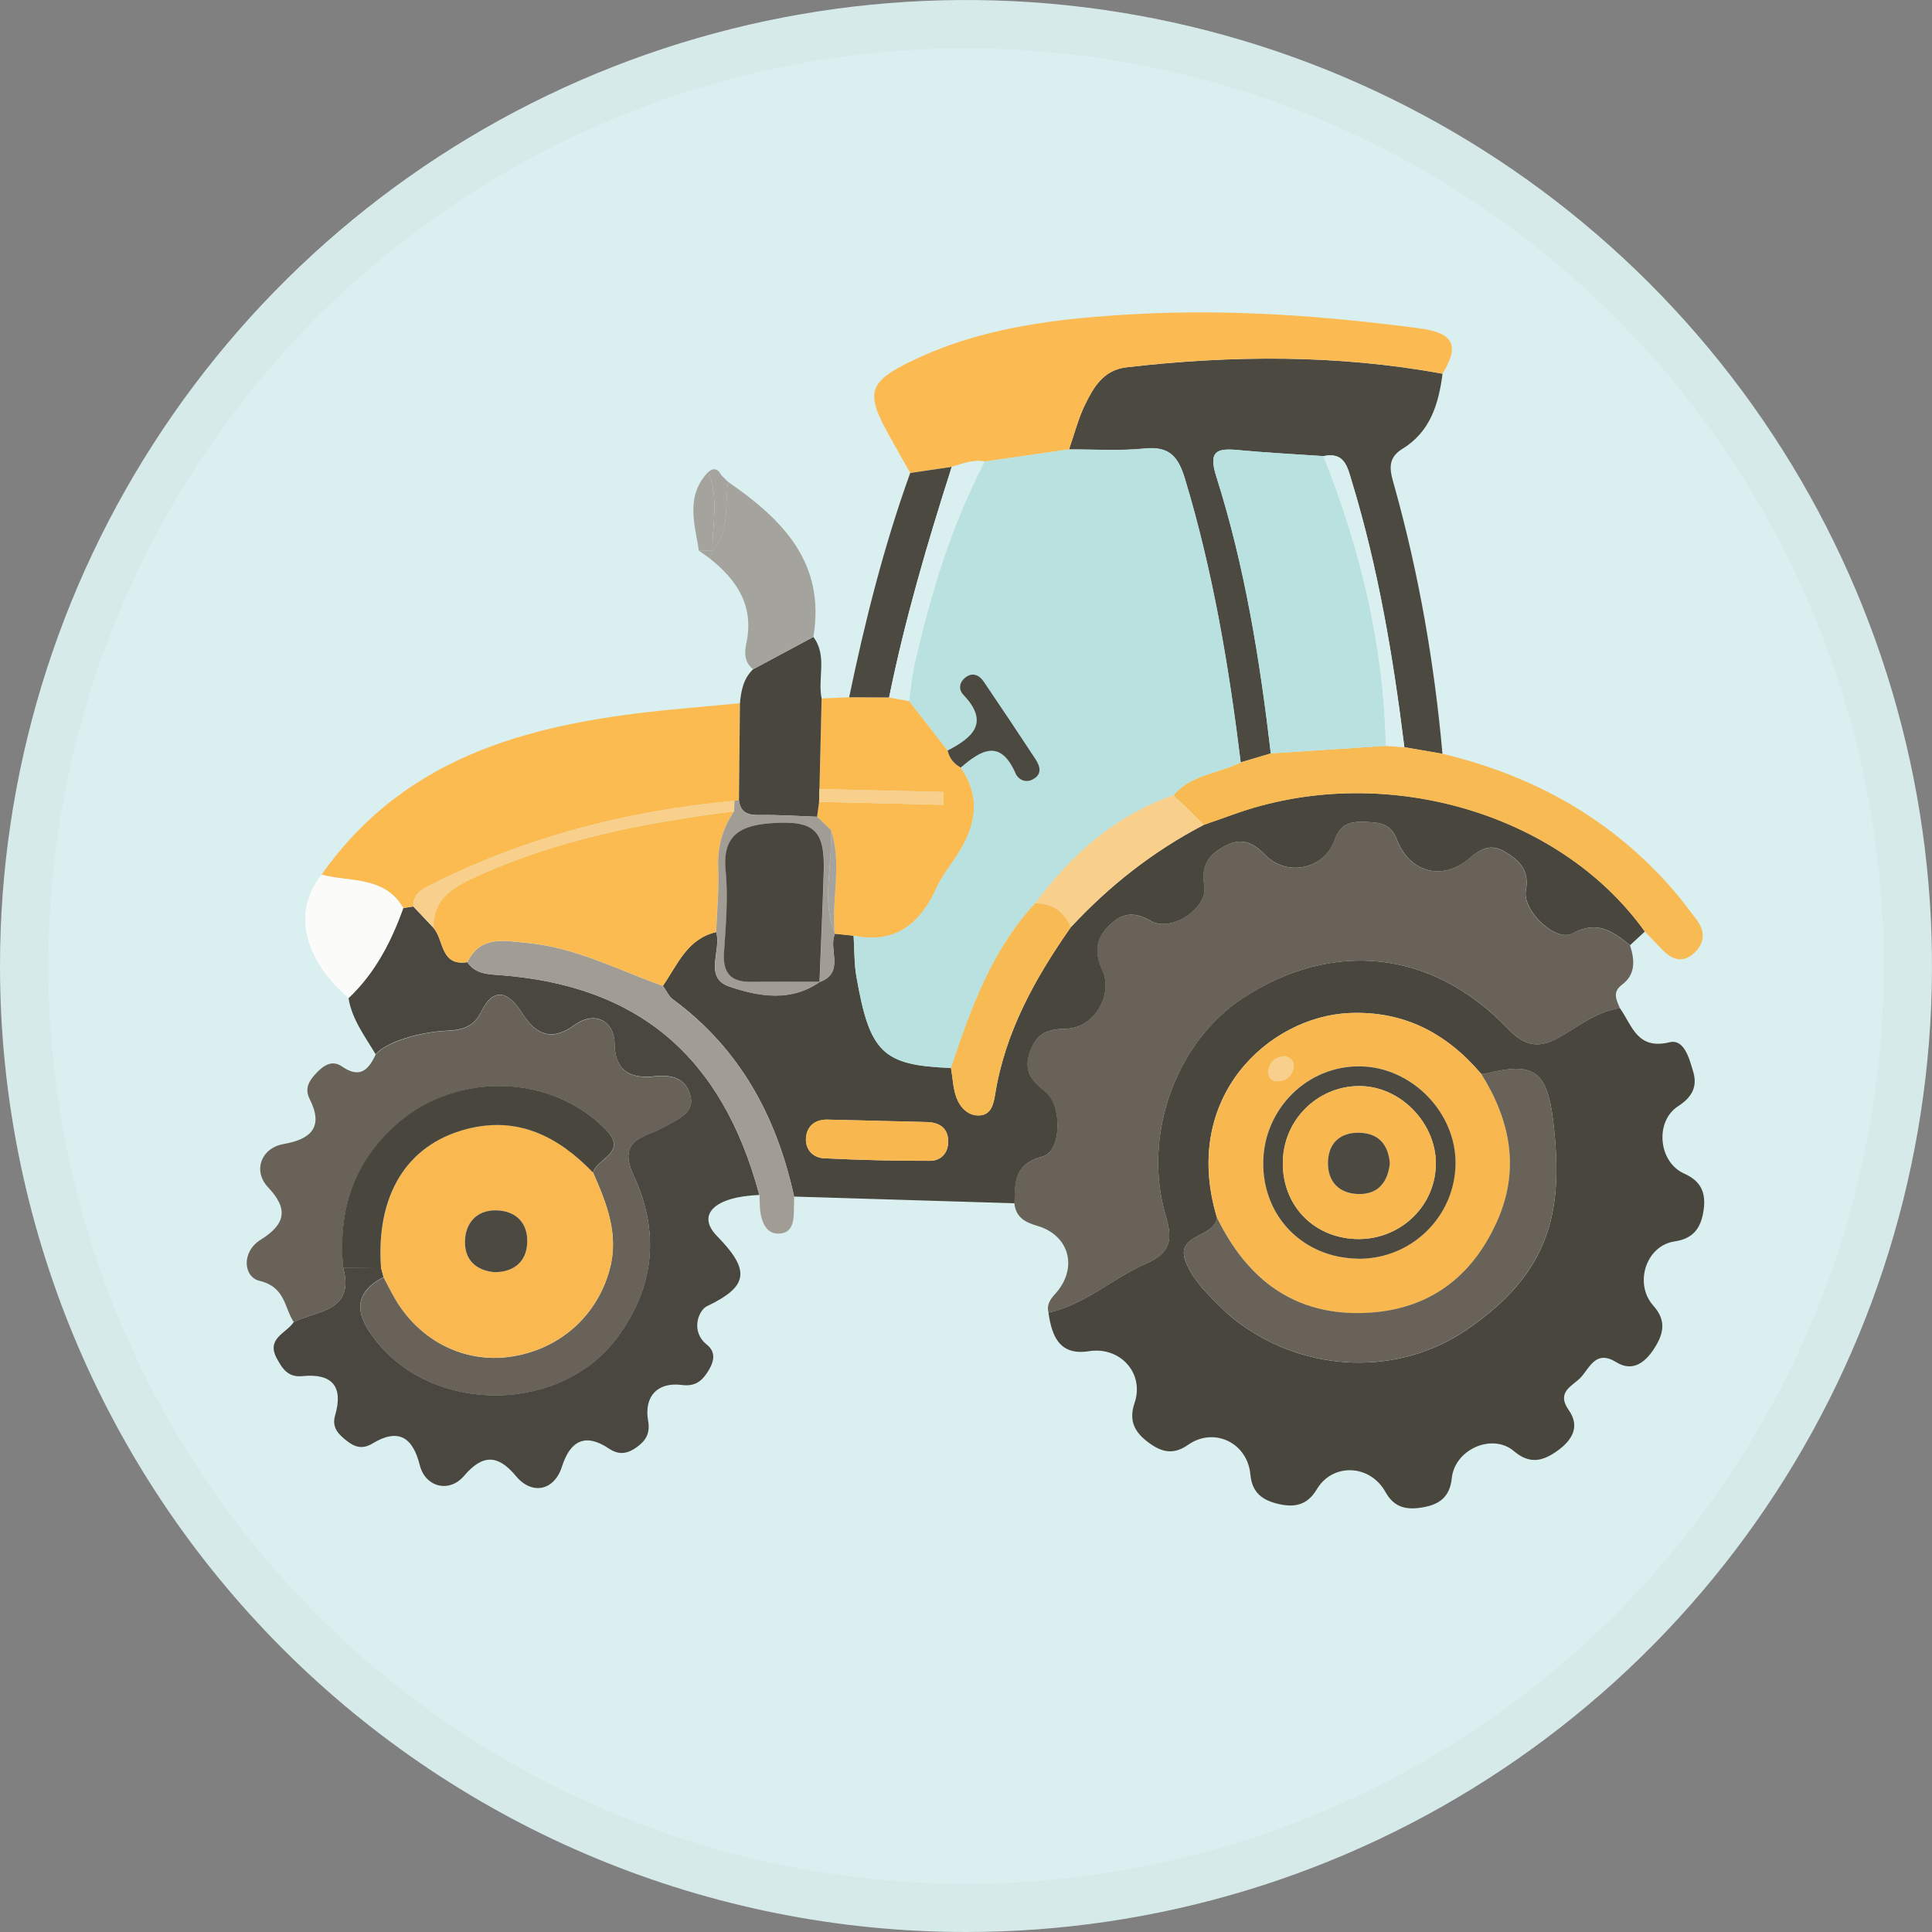 <svg width="40" height="40" viewBox="0 0 40 40" fill="none" xmlns="http://www.w3.org/2000/svg">
<rect x="0" y="0" width="40" height="40" fill="#808080" stroke="none"/>
<g clip-path="url(#clip0_1845_1087)">
<path d="M20 40C23.956 40 27.822 38.827 31.111 36.629C34.4 34.432 36.964 31.308 38.478 27.654C39.991 23.999 40.387 19.978 39.616 16.098C38.844 12.219 36.939 8.655 34.142 5.858C31.345 3.061 27.781 1.156 23.902 0.384C20.022 -0.387 16.001 0.009 12.346 1.522C8.692 3.036 5.568 5.6 3.371 8.889C1.173 12.178 0 16.044 0 20C0 25.304 2.107 30.391 5.858 34.142C9.609 37.893 14.696 40 20 40Z" fill="#DAEFEF"/>
<path d="M33.54 20.874C33.792 21.232 33.894 21.742 34.566 21.579C34.87 21.506 34.975 21.915 35.056 22.189C35.153 22.512 35.016 22.727 34.742 22.904C34.259 23.217 34.332 24.058 34.868 24.297C35.211 24.45 35.32 24.686 35.274 25.035C35.226 25.399 35.082 25.643 34.667 25.703C34.081 25.79 33.823 26.575 34.231 27.033C34.516 27.352 34.436 27.634 34.239 27.934C34.048 28.224 33.79 28.406 33.462 28.202C33.042 27.943 32.918 28.308 32.734 28.512C32.568 28.694 32.208 28.81 32.48 29.196C32.719 29.537 32.551 29.819 32.239 30.041C31.936 30.257 31.666 30.318 31.344 30.044C30.899 29.665 30.122 30.003 30.058 30.602C30.019 30.983 29.811 31.145 29.473 31.205C29.146 31.265 28.873 31.231 28.685 30.891C28.364 30.314 27.591 30.284 27.263 30.834C27.069 31.161 26.807 31.216 26.474 31.139C26.143 31.064 25.923 30.911 25.888 30.529C25.828 29.868 25.133 29.538 24.597 29.914C24.282 30.136 24.032 30.06 23.759 29.851C23.482 29.64 23.369 29.402 23.489 29.05C23.701 28.433 23.192 27.873 22.547 27.975C21.935 28.072 21.777 27.664 21.707 27.177C22.466 27.009 23.035 26.464 23.722 26.164C24.22 25.947 24.289 25.689 24.137 25.177C23.638 23.512 24.353 21.566 25.728 20.666C27.59 19.447 29.659 19.664 31.217 21.296C31.595 21.691 31.899 21.707 32.326 21.452C32.711 21.224 33.075 20.939 33.539 20.872L33.54 20.874ZM25.197 25.212C25.148 25.639 24.299 25.535 24.558 26.147C24.726 26.544 25.048 26.843 25.355 27.142C25.455 27.241 25.569 27.329 25.683 27.412C27.061 28.416 28.949 28.494 30.357 27.537C32.137 26.326 32.371 25.028 32.158 23.22C32.029 22.128 31.731 21.987 30.739 22.234C30.716 22.239 30.692 22.235 30.668 22.235C29.95 21.393 29.069 20.923 27.932 20.974C26.282 21.047 24.438 22.708 25.196 25.212L25.197 25.212Z" fill="#49463E"/>
<path d="M33.54 20.874C33.076 20.94 32.713 21.225 32.328 21.454C31.901 21.709 31.596 21.693 31.219 21.297C29.662 19.664 27.592 19.447 25.73 20.668C24.355 21.567 23.639 23.514 24.138 25.178C24.292 25.691 24.221 25.948 23.724 26.165C23.036 26.465 22.466 27.01 21.709 27.179C21.664 27.02 21.742 26.903 21.841 26.795C22.328 26.264 22.149 25.573 21.47 25.378C21.225 25.308 21.03 25.2 21.002 24.915C21.012 24.484 20.989 24.098 21.585 23.945C21.979 23.844 21.995 22.877 21.639 22.601C21.348 22.373 21.181 22.179 21.326 21.767C21.471 21.362 21.723 21.309 22.09 21.298C22.644 21.28 23.055 20.598 22.822 20.091C22.662 19.744 22.669 19.46 22.941 19.183C23.209 18.909 23.463 18.856 23.824 19.068C24.241 19.311 25.008 18.808 24.932 18.341C24.858 17.894 25.044 17.674 25.399 17.497C25.742 17.328 25.966 17.474 26.21 17.717C26.656 18.162 27.428 17.987 27.63 17.392C27.739 17.072 27.945 17.008 28.23 17.018C28.518 17.027 28.782 17.019 28.918 17.381C29.176 18.063 29.857 18.244 30.4 17.787C30.641 17.585 30.848 17.453 31.159 17.638C31.471 17.824 31.666 18.031 31.589 18.441C31.512 18.849 32.204 19.516 32.553 19.326C33.08 19.043 33.392 19.291 33.748 19.571C33.844 19.874 33.871 20.172 33.581 20.388C33.372 20.545 33.469 20.705 33.538 20.874L33.54 20.874Z" fill="#686258"/>
<path d="M33.75 19.57C33.395 19.289 33.081 19.041 32.556 19.325C32.208 19.515 31.515 18.848 31.592 18.44C31.669 18.029 31.473 17.823 31.161 17.636C30.851 17.45 30.644 17.582 30.403 17.786C29.859 18.243 29.179 18.062 28.92 17.379C28.783 17.018 28.519 17.028 28.233 17.016C27.948 17.007 27.742 17.069 27.632 17.39C27.43 17.985 26.659 18.16 26.212 17.716C25.969 17.472 25.745 17.327 25.401 17.496C25.045 17.672 24.86 17.893 24.934 18.34C25.01 18.807 24.244 19.312 23.827 19.067C23.465 18.855 23.212 18.907 22.943 19.182C22.672 19.459 22.665 19.744 22.824 20.09C23.057 20.597 22.647 21.28 22.092 21.297C21.724 21.308 21.473 21.361 21.329 21.766C21.182 22.178 21.351 22.372 21.642 22.6C21.997 22.876 21.98 23.842 21.588 23.943C20.991 24.098 21.015 24.482 21.005 24.913C19.483 24.867 17.962 24.821 16.441 24.774C16.081 23.121 15.322 21.714 13.933 20.691C13.843 20.625 13.794 20.505 13.725 20.41C14.027 19.974 14.225 19.436 14.827 19.297C14.943 19.674 14.559 20.242 15.098 20.424C15.705 20.63 16.373 20.751 16.978 20.323L16.969 20.331C17.504 20.133 17.139 19.651 17.288 19.33C17.417 19.343 17.544 19.358 17.672 19.371C17.69 19.655 17.682 19.943 17.731 20.22C18.007 21.801 18.277 22.057 19.69 22.11C19.726 22.319 19.732 22.54 19.806 22.733C19.885 22.936 20.051 23.11 20.291 23.092C20.523 23.074 20.571 22.856 20.602 22.668C20.809 21.365 21.43 20.253 22.172 19.194C22.972 18.333 23.882 17.617 24.926 17.075C25.127 17.004 25.329 16.936 25.528 16.863C28.594 15.752 32.278 16.798 34.055 19.287L33.751 19.567L33.75 19.57ZM18.203 23.206C17.848 23.198 17.492 23.189 17.137 23.181C16.884 23.175 16.715 23.306 16.689 23.541C16.662 23.784 16.819 23.968 17.058 23.981C17.791 24.017 18.524 24.035 19.257 24.034C19.499 24.032 19.645 23.852 19.631 23.603C19.617 23.345 19.439 23.239 19.197 23.232C18.867 23.221 18.535 23.216 18.204 23.208L18.203 23.206Z" fill="#49463E"/>
<path d="M7.777 21.828C7.557 21.456 7.287 21.108 7.216 20.665C7.763 20.147 8.099 19.501 8.349 18.8C8.418 18.789 8.487 18.779 8.556 18.768C8.696 18.916 8.836 19.064 8.975 19.211C9.194 19.461 9.113 20.008 9.675 19.921C9.825 20.143 10.05 20.167 10.297 20.185C13.2 20.386 14.948 21.858 15.721 24.74C14.795 24.776 14.412 25.148 14.844 25.59C15.539 26.302 15.501 26.631 14.636 27.044C14.468 27.125 14.283 27.558 14.637 27.842C14.845 28.009 14.771 28.223 14.642 28.419C14.516 28.611 14.373 28.708 14.112 28.674C13.615 28.61 13.332 28.909 13.418 29.411C13.464 29.67 13.376 29.821 13.192 29.956C13.005 30.092 12.829 30.139 12.607 29.991C12.123 29.665 11.807 29.823 11.635 30.364C11.477 30.863 11.014 30.962 10.68 30.558C10.309 30.112 9.993 30.106 9.611 30.553C9.302 30.917 8.806 30.792 8.691 30.334C8.545 29.753 8.246 29.561 7.708 29.888C7.51 30.008 7.348 29.964 7.185 29.835C7.011 29.699 6.862 29.56 6.939 29.3C7.113 28.705 6.875 28.43 6.266 28.491C5.963 28.523 5.846 28.338 5.729 28.121C5.507 27.707 5.931 27.604 6.082 27.371C6.569 27.13 7.351 27.157 7.105 26.247C7.367 26.249 7.629 26.252 7.891 26.254L7.941 26.44C7.253 26.802 7.395 27.265 7.782 27.756C8.993 29.291 11.614 29.261 12.776 27.694C13.553 26.647 13.663 25.509 13.121 24.343C12.903 23.872 13.003 23.641 13.445 23.472C13.579 23.421 13.706 23.355 13.831 23.287C14.082 23.149 14.395 23.009 14.288 22.66C14.188 22.328 13.916 22.242 13.547 22.283C13.103 22.333 12.732 22.206 12.725 21.618C12.718 21.12 12.305 20.924 11.896 21.221C11.417 21.569 11.088 21.417 10.812 20.977C10.507 20.492 10.203 20.452 9.961 20.949C9.779 21.322 9.471 21.325 9.194 21.343C8.69 21.374 8.016 21.558 7.777 21.826L7.777 21.828Z" fill="#4A4740"/>
<path d="M7.105 26.248C7.352 27.157 6.569 27.131 6.082 27.373C5.882 27.067 5.911 26.648 5.372 26.518C5.038 26.437 4.994 25.918 5.396 25.668C5.91 25.348 5.979 25.034 5.55 24.581C5.229 24.242 5.408 23.766 5.872 23.686C6.442 23.586 6.704 23.334 6.412 22.756C6.305 22.544 6.392 22.389 6.524 22.244C6.674 22.08 6.858 21.927 7.08 22.08C7.451 22.338 7.631 22.151 7.779 21.83C8.017 21.564 8.692 21.378 9.195 21.347C9.472 21.331 9.779 21.327 9.962 20.953C10.205 20.455 10.509 20.495 10.814 20.982C11.088 21.421 11.417 21.573 11.898 21.225C12.307 20.929 12.72 21.125 12.726 21.622C12.735 22.211 13.106 22.337 13.548 22.288C13.917 22.246 14.189 22.333 14.29 22.665C14.396 23.012 14.083 23.152 13.832 23.291C13.707 23.36 13.58 23.425 13.447 23.477C13.005 23.645 12.903 23.876 13.123 24.347C13.665 25.514 13.555 26.652 12.777 27.699C11.614 29.265 8.994 29.296 7.783 27.76C7.397 27.27 7.255 26.806 7.942 26.445C8.02 26.591 8.094 26.741 8.177 26.884C8.686 27.762 9.613 28.228 10.568 28.09C11.587 27.942 12.369 27.244 12.627 26.269C12.817 25.548 12.559 24.913 12.28 24.279C12.357 23.978 13.026 23.872 12.53 23.372C11.397 22.232 9.457 22.196 8.242 23.252C7.301 24.069 7.004 25.07 7.106 26.253L7.105 26.248Z" fill="#686258"/>
<path d="M29.867 7.736C29.785 8.36 29.616 8.939 29.033 9.294C28.683 9.509 28.794 9.794 28.879 10.101C29.381 11.905 29.698 13.743 29.865 15.607C29.603 15.562 29.339 15.516 29.076 15.471C28.846 13.612 28.537 11.77 27.99 9.974C27.898 9.671 27.84 9.35 27.4 9.444C26.806 9.403 26.211 9.373 25.618 9.317C25.174 9.275 25.021 9.359 25.18 9.86C25.773 11.729 26.083 13.656 26.31 15.6C26.103 15.662 25.894 15.723 25.686 15.785C25.442 13.802 25.113 11.836 24.533 9.916C24.395 9.46 24.212 9.235 23.7 9.287C23.181 9.339 22.655 9.304 22.132 9.306C22.242 8.992 22.322 8.666 22.468 8.37C22.646 8.009 22.848 7.658 23.327 7.604C25.513 7.353 27.693 7.34 29.865 7.737L29.867 7.736Z" fill="#4C4941"/>
<path d="M29.867 7.736C27.695 7.339 25.515 7.351 23.329 7.603C22.849 7.659 22.648 8.009 22.47 8.368C22.324 8.664 22.243 8.992 22.134 9.304C21.552 9.388 20.97 9.473 20.388 9.556C20.147 9.512 19.928 9.601 19.706 9.666L18.845 9.792C18.694 9.522 18.54 9.254 18.39 8.983C17.913 8.119 17.984 7.899 18.904 7.46C20.373 6.757 21.965 6.585 23.553 6.501C25.502 6.398 27.448 6.541 29.387 6.798C30.113 6.894 30.216 7.16 29.868 7.734L29.867 7.736Z" fill="#FBBB52"/>
<path d="M8.556 18.768C8.487 18.779 8.418 18.789 8.349 18.8C7.963 18.134 7.251 18.267 6.657 18.11C8.444 15.572 11.13 14.957 13.976 14.684C14.424 14.642 14.872 14.601 15.32 14.559C15.312 15.229 15.306 15.9 15.299 16.57C15.266 16.57 15.234 16.575 15.203 16.582C12.985 16.782 10.865 17.334 8.872 18.342C8.689 18.435 8.552 18.545 8.556 18.768Z" fill="#FCBB51"/>
<path d="M25.687 15.784C25.895 15.722 26.104 15.661 26.312 15.598C27.105 15.546 27.897 15.494 28.69 15.442L29.076 15.47C29.339 15.514 29.603 15.561 29.865 15.606C31.766 16.062 33.397 16.971 34.678 18.468C34.833 18.648 34.971 18.841 35.116 19.028C35.305 19.272 35.304 19.517 35.079 19.728C34.833 19.958 34.603 19.862 34.399 19.645C34.286 19.525 34.17 19.408 34.055 19.289C32.279 16.801 28.593 15.754 25.528 16.866C25.329 16.938 25.127 17.007 24.926 17.078C24.716 16.874 24.506 16.668 24.296 16.464C24.66 16.034 25.228 16.018 25.689 15.784L25.687 15.784Z" fill="#F8BA52"/>
<path d="M17.671 19.374C17.543 19.361 17.415 19.346 17.287 19.333L17.277 19.312C17.21 18.601 17.443 17.879 17.196 17.176L16.916 16.91L16.959 16.601L19.53 16.663L19.537 16.398L16.967 16.337C16.982 15.711 16.997 15.087 17.012 14.461C17.203 14.453 17.392 14.445 17.583 14.436C17.859 14.437 18.134 14.439 18.41 14.44C18.547 14.465 18.684 14.488 18.823 14.513L19.623 15.541C19.656 15.702 19.751 15.816 19.894 15.895C20.393 16.622 20.136 17.269 19.686 17.898C19.576 18.052 19.469 18.211 19.392 18.381C19.053 19.122 18.543 19.554 17.675 19.374L17.671 19.374Z" fill="#FCBB51"/>
<path d="M15.723 24.741C14.949 21.86 13.201 20.387 10.298 20.186C10.051 20.169 9.827 20.145 9.676 19.922C9.947 19.362 10.437 19.479 10.907 19.522C11.912 19.613 12.797 20.081 13.726 20.414C13.794 20.509 13.844 20.629 13.934 20.696C15.323 21.718 16.081 23.126 16.442 24.779C16.439 24.893 16.438 25.009 16.435 25.124C16.43 25.321 16.383 25.515 16.159 25.538C15.903 25.566 15.799 25.369 15.753 25.155C15.724 25.021 15.732 24.881 15.724 24.743L15.723 24.741Z" fill="#A19D95"/>
<path d="M16.959 16.601C16.946 16.704 16.932 16.807 16.916 16.91C16.524 16.896 16.132 16.868 15.74 16.874C15.501 16.879 15.333 16.837 15.299 16.57C15.306 15.9 15.312 15.229 15.32 14.559C15.343 14.298 15.392 14.047 15.593 13.856C16.009 13.633 16.424 13.41 16.84 13.187C17.135 13.581 16.923 14.041 17.011 14.461C16.996 15.087 16.981 15.712 16.966 16.337C16.964 16.425 16.962 16.514 16.958 16.601L16.959 16.601Z" fill="#49463E"/>
<path d="M16.84 13.187C16.424 13.41 16.009 13.633 15.593 13.856C15.414 13.719 15.409 13.517 15.449 13.336C15.621 12.556 15.267 12.014 14.692 11.56C14.713 11.506 14.735 11.454 14.756 11.4L14.749 11.408C15.117 10.989 15.002 10.462 15.072 9.975C16.197 10.751 17.098 11.649 16.84 13.185L16.84 13.187Z" fill="#A4A39D"/>
<path d="M18.409 14.44C18.133 14.439 17.858 14.437 17.581 14.436C17.908 12.863 18.299 11.307 18.845 9.792C19.133 9.75 19.419 9.708 19.706 9.666C19.203 11.238 18.737 12.82 18.409 14.439L18.409 14.44Z" fill="#4C4941"/>
<path d="M6.657 18.11C7.251 18.267 7.964 18.134 8.349 18.8C8.099 19.499 7.763 20.146 7.216 20.665C6.269 19.844 6.054 18.859 6.657 18.11Z" fill="#FBFBFA"/>
<path d="M14.47 11.401C14.381 10.841 14.189 10.266 14.663 9.773C14.888 10.309 14.749 10.862 14.75 11.41L14.758 11.401C14.662 11.402 14.566 11.402 14.47 11.403L14.47 11.401Z" fill="#A4A39D"/>
<path d="M14.75 11.408C14.749 10.861 14.888 10.307 14.663 9.772C14.785 9.672 14.871 9.714 14.935 9.84C14.983 9.887 15.03 9.934 15.078 9.981L15.074 9.977C15.004 10.463 15.118 10.99 14.75 11.41L14.75 11.408Z" fill="#A4A39D"/>
<path d="M14.47 11.401C14.566 11.401 14.662 11.4 14.758 11.4C14.736 11.454 14.715 11.506 14.694 11.56C14.619 11.507 14.544 11.455 14.47 11.401Z" fill="#A4A39D"/>
<path d="M25.197 25.212C24.439 22.709 26.285 21.048 27.934 20.974C29.071 20.924 29.952 21.393 30.669 22.235C31.274 23.198 31.473 24.218 30.999 25.284C30.483 26.443 29.579 27.12 28.295 27.183C26.817 27.253 25.828 26.502 25.199 25.214L25.197 25.212ZM28.107 26.059C29.207 26.077 30.114 25.202 30.133 24.104C30.152 23.035 29.23 22.089 28.155 22.076C27.068 22.063 26.169 22.953 26.153 24.055C26.136 25.18 26.975 26.041 28.107 26.058L28.107 26.059ZM26.59 21.868C26.404 21.89 26.274 21.988 26.262 22.18C26.255 22.316 26.343 22.402 26.488 22.384C26.644 22.365 26.748 22.272 26.778 22.115C26.806 21.971 26.727 21.895 26.59 21.868Z" fill="#F8B84F"/>
<path d="M25.197 25.212C25.827 26.502 26.816 27.253 28.294 27.181C29.579 27.12 30.481 26.443 30.997 25.282C31.473 24.216 31.272 23.196 30.668 22.233C30.692 22.234 30.716 22.237 30.739 22.232C31.731 21.985 32.029 22.127 32.158 23.219C32.371 25.027 32.136 26.323 30.357 27.535C28.949 28.493 27.061 28.416 25.683 27.411C25.569 27.328 25.455 27.239 25.355 27.141C25.048 26.843 24.726 26.543 24.558 26.145C24.299 25.533 25.147 25.638 25.197 25.211L25.197 25.212Z" fill="#686258"/>
<path d="M19.62 15.539C19.353 15.196 19.086 14.854 18.821 14.512C18.859 14.256 18.881 13.997 18.938 13.747C19.268 12.296 19.695 10.88 20.389 9.555C20.971 9.471 21.553 9.386 22.135 9.303C22.658 9.301 23.184 9.338 23.702 9.284C24.215 9.232 24.397 9.457 24.535 9.913C25.115 11.833 25.445 13.799 25.688 15.783C25.227 16.015 24.661 16.032 24.297 16.463C23.088 16.884 22.181 17.69 21.434 18.7C20.531 19.673 20.1 20.887 19.691 22.112C18.279 22.058 18.007 21.802 17.732 20.222C17.684 19.944 17.693 19.655 17.674 19.372C18.542 19.552 19.052 19.12 19.39 18.379C19.469 18.209 19.576 18.05 19.684 17.896C20.133 17.267 20.392 16.62 19.892 15.893C20.309 15.534 20.709 15.29 21.024 16.008C21.082 16.142 21.231 16.219 21.383 16.138C21.583 16.031 21.536 15.864 21.438 15.714C21.085 15.177 20.73 14.643 20.369 14.113C20.28 13.983 20.147 13.917 20.003 14.017C19.869 14.111 19.829 14.265 19.948 14.388C20.499 14.966 20.138 15.272 19.622 15.54L19.62 15.539Z" fill="#B8E1DF"/>
<path d="M13.725 20.413C12.796 20.08 11.912 19.612 10.906 19.52C10.436 19.478 9.946 19.36 9.675 19.921C9.113 20.008 9.196 19.461 8.975 19.211C8.957 18.67 9.305 18.412 9.734 18.209C11.465 17.39 13.317 17.036 15.197 16.796C14.959 17.151 14.851 17.533 14.869 17.969C14.887 18.411 14.842 18.857 14.825 19.3C14.223 19.439 14.026 19.979 13.723 20.413L13.725 20.413Z" fill="#FCBB51"/>
<path d="M19.689 22.113C20.097 20.888 20.529 19.676 21.431 18.702C21.791 18.699 22.033 18.871 22.171 19.196C21.429 20.256 20.808 21.368 20.6 22.671C20.57 22.859 20.522 23.077 20.29 23.094C20.05 23.113 19.884 22.939 19.805 22.736C19.731 22.543 19.725 22.322 19.689 22.113Z" fill="#F8BA52"/>
<path d="M22.171 19.198C22.033 18.871 21.791 18.7 21.431 18.703C22.178 17.693 23.086 16.885 24.294 16.465C24.505 16.67 24.714 16.875 24.924 17.079C23.88 17.622 22.969 18.337 22.171 19.198Z" fill="#F8D08B"/>
<path d="M18.203 23.206C18.533 23.214 18.866 23.219 19.196 23.23C19.438 23.239 19.616 23.343 19.63 23.601C19.644 23.851 19.498 24.031 19.256 24.032C18.523 24.035 17.79 24.017 17.057 23.98C16.82 23.968 16.661 23.784 16.688 23.54C16.715 23.303 16.883 23.172 17.136 23.18C17.491 23.188 17.846 23.197 18.201 23.205L18.203 23.206Z" fill="#F8B84F"/>
<path d="M14.827 19.3C14.845 18.857 14.888 18.412 14.87 17.969C14.852 17.534 14.96 17.151 15.199 16.796C15.201 16.725 15.203 16.654 15.204 16.582C15.236 16.574 15.268 16.569 15.3 16.57C15.334 16.837 15.502 16.88 15.741 16.876C16.133 16.868 16.526 16.897 16.918 16.911C17.012 16.999 17.104 17.089 17.198 17.177C17.253 17.889 16.999 18.612 17.279 19.313L17.288 19.335C17.139 19.655 17.504 20.139 16.969 20.335C16.999 19.577 17.033 18.819 17.057 18.062C17.083 17.196 16.867 16.984 16 17.041C15.403 17.08 14.948 17.241 15.025 18.015C15.081 18.577 15.031 19.153 14.993 19.72C14.964 20.15 15.138 20.335 15.557 20.329C16.032 20.323 16.506 20.327 16.98 20.327C16.376 20.755 15.706 20.635 15.1 20.428C14.562 20.246 14.945 19.678 14.829 19.302L14.827 19.3Z" fill="#A19D95"/>
<path d="M12.279 24.277C12.558 24.911 12.816 25.546 12.626 26.266C12.368 27.241 11.586 27.941 10.567 28.087C9.611 28.225 8.684 27.76 8.175 26.881C8.092 26.738 8.019 26.588 7.941 26.442C7.925 26.38 7.908 26.318 7.891 26.256C7.781 24.754 8.415 23.702 9.656 23.376C10.721 23.096 11.558 23.528 12.281 24.275L12.279 24.277ZM10.246 26.339C10.649 26.336 10.896 26.116 10.915 25.739C10.937 25.323 10.682 25.061 10.258 25.059C9.863 25.058 9.635 25.325 9.627 25.697C9.618 26.078 9.851 26.308 10.246 26.339Z" fill="#FAB950"/>
<path d="M12.279 24.277C11.558 23.529 10.719 23.098 9.654 23.378C8.413 23.703 7.779 24.755 7.889 26.257C7.627 26.254 7.365 26.252 7.103 26.25C7 25.067 7.299 24.066 8.239 23.249C9.454 22.193 11.394 22.229 12.527 23.369C13.024 23.869 12.354 23.975 12.278 24.277L12.279 24.277Z" fill="#49463E"/>
<path d="M15.204 16.582C15.203 16.654 15.201 16.725 15.199 16.796C13.319 17.034 11.467 17.388 9.736 18.208C9.306 18.411 8.958 18.671 8.977 19.209C8.837 19.061 8.698 18.915 8.558 18.767C8.553 18.543 8.691 18.432 8.873 18.34C10.867 17.334 12.987 16.782 15.204 16.581L15.204 16.582Z" fill="#F8D08B"/>
<path d="M28.69 15.442C27.897 15.493 27.104 15.546 26.312 15.598C26.085 13.655 25.774 11.727 25.181 9.858C25.023 9.358 25.174 9.272 25.619 9.316C26.212 9.372 26.808 9.402 27.401 9.443C28.166 11.37 28.651 13.358 28.691 15.442L28.69 15.442Z" fill="#B8E1DF"/>
<path d="M28.69 15.442C28.65 13.358 28.164 11.37 27.399 9.443C27.84 9.349 27.897 9.669 27.99 9.972C28.537 11.769 28.846 13.612 29.076 15.47C28.948 15.461 28.819 15.45 28.69 15.442Z" fill="#DAEFEF"/>
<path d="M20.388 9.556C19.694 10.88 19.266 12.298 18.937 13.748C18.879 13.999 18.859 14.258 18.82 14.513C18.683 14.488 18.546 14.465 18.407 14.44C18.735 12.821 19.201 11.238 19.704 9.666C19.927 9.601 20.146 9.51 20.386 9.556L20.388 9.556Z" fill="#DAEFEF"/>
<path d="M19.62 15.539C20.136 15.271 20.497 14.964 19.947 14.387C19.83 14.264 19.869 14.11 20.002 14.016C20.144 13.915 20.279 13.981 20.367 14.112C20.727 14.643 21.084 15.177 21.436 15.713C21.535 15.863 21.584 16.03 21.382 16.137C21.23 16.218 21.081 16.141 21.023 16.006C20.707 15.289 20.308 15.533 19.891 15.892C19.75 15.813 19.655 15.699 19.62 15.538L19.62 15.539Z" fill="#4C4941"/>
<path d="M16.959 16.601C16.962 16.513 16.964 16.424 16.967 16.337C17.823 16.357 18.679 16.377 19.537 16.398L19.53 16.663L16.959 16.601Z" fill="#F8D08B"/>
<path d="M17.279 19.311C16.999 18.609 17.252 17.886 17.198 17.175C17.444 17.879 17.211 18.601 17.279 19.311Z" fill="#A4A39D"/>
<path d="M28.109 26.059C26.976 26.041 26.137 25.182 26.154 24.056C26.171 22.953 27.07 22.063 28.157 22.078C29.23 22.09 30.153 23.036 30.135 24.106C30.116 25.202 29.21 26.077 28.109 26.061L28.109 26.059ZM28.063 25.652C28.948 25.687 29.689 25.019 29.727 24.152C29.764 23.306 29.045 22.52 28.204 22.487C27.333 22.453 26.597 23.135 26.561 24.012C26.522 24.916 27.163 25.616 28.063 25.652Z" fill="#4C4941"/>
<path d="M26.592 21.87C26.729 21.896 26.806 21.972 26.779 22.115C26.75 22.272 26.646 22.365 26.489 22.384C26.344 22.402 26.256 22.317 26.264 22.18C26.275 21.987 26.405 21.89 26.592 21.868L26.592 21.87Z" fill="#F8D08B"/>
<path d="M16.977 20.327C16.503 20.327 16.029 20.323 15.555 20.329C15.135 20.335 14.961 20.15 14.99 19.72C15.028 19.152 15.078 18.576 15.023 18.015C14.946 17.241 15.4 17.08 15.997 17.041C16.866 16.984 17.082 17.196 17.054 18.062C17.03 18.82 16.996 19.578 16.966 20.335L16.975 20.327L16.977 20.327Z" fill="#49463E"/>
<path d="M10.246 26.339C9.851 26.308 9.618 26.078 9.627 25.697C9.636 25.325 9.863 25.058 10.258 25.059C10.682 25.061 10.937 25.323 10.915 25.739C10.896 26.116 10.648 26.335 10.246 26.339Z" fill="#4C4941"/>
<path d="M28.063 25.652C27.163 25.616 26.522 24.916 26.561 24.012C26.597 23.135 27.333 22.453 28.204 22.487C29.045 22.52 29.766 23.306 29.727 24.152C29.688 25.019 28.947 25.687 28.063 25.652ZM28.775 24.087C28.744 23.704 28.548 23.466 28.154 23.453C27.763 23.439 27.513 23.653 27.495 24.041C27.477 24.462 27.724 24.72 28.144 24.721C28.532 24.723 28.737 24.475 28.775 24.086L28.775 24.087Z" fill="#F8B84F"/>
<path d="M28.775 24.086C28.735 24.475 28.532 24.723 28.144 24.721C27.724 24.72 27.477 24.462 27.495 24.041C27.512 23.652 27.762 23.439 28.154 23.453C28.548 23.466 28.745 23.704 28.775 24.087L28.775 24.086Z" fill="#4C4941"/>
<path d="M39.5 20C39.5 23.857 38.357 27.627 36.214 30.834C34.071 34.04 31.026 36.54 27.463 38.016C23.899 39.492 19.979 39.878 16.196 39.125C12.413 38.373 8.939 36.516 6.212 33.789C3.485 31.061 1.627 27.587 0.875 23.804C0.123 20.022 0.509 16.101 1.985 12.538C3.461 8.975 5.96 5.929 9.167 3.786C12.373 1.644 16.143 0.5 20 0.5C25.172 0.5 30.132 2.554 33.789 6.211C37.446 9.868 39.5 14.828 39.5 20Z" stroke="black" stroke-opacity="0.02"/>
</g>
<defs>
<clipPath id="clip0_1845_1087">
<rect width="40" height="40" fill="white"/>
</clipPath>
</defs>
</svg>
